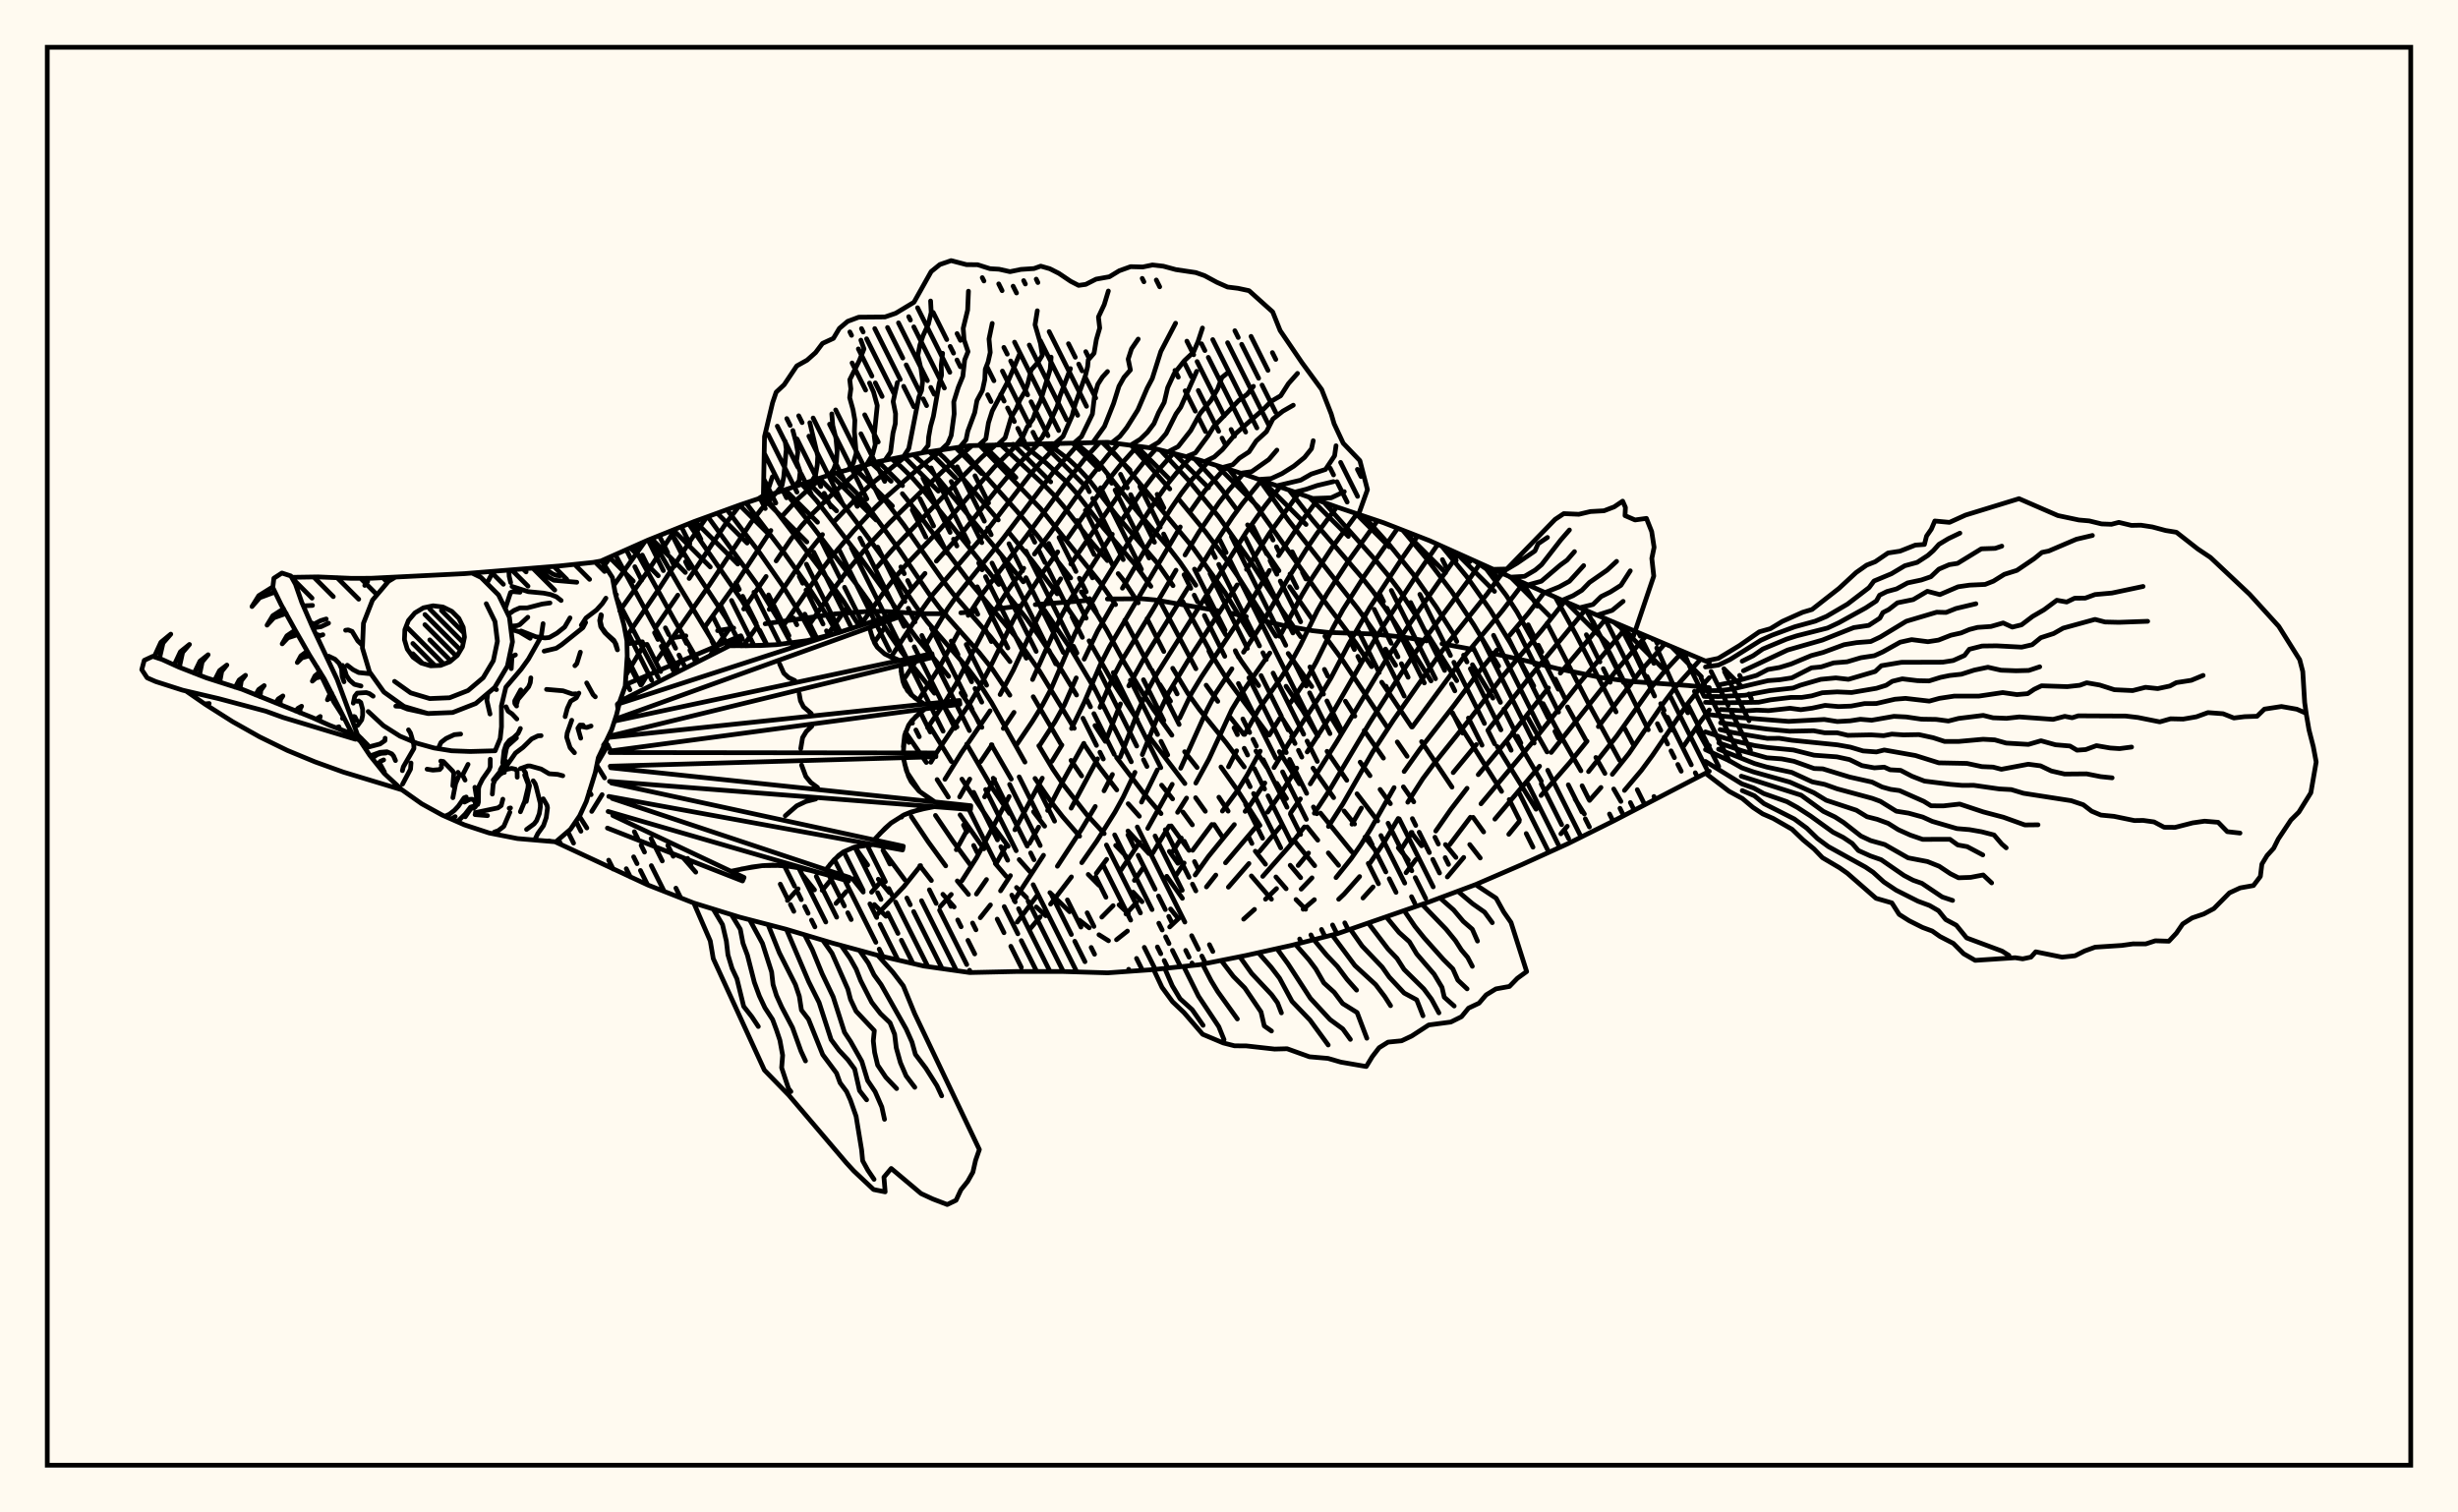 <svg xmlns="http://www.w3.org/2000/svg" width="520" height="320"><rect x="0" y="0" width="520" height="320" fill="floralwhite"/><rect x="10" y="10" width="500" height="300" stroke="black" stroke-width="1" fill="none"/><path stroke="black" stroke-width="1" fill="none" stroke-linecap="round" stroke-linejoin="round" d="
M 127.3 118.62 137.06 114.28 146.78 110.38 156.51 106.84 175.97 100.32 185.7 97.69 195.42 95.75 205.15 94.29 234.34 93.58 244.06 94.85 253.79 97.35 263.52 100.44 282.98 107.33 292.71 110.6 302.43 114.39 331.62 127.51 361.61 140.2 
M 361.61 163.18 341.35 173.7 331.62 178.54 321.89 182.96 312.16 187.16 302.43 190.79 282.98 197.53 273.25 200.01 263.52 202.17 253.79 204.11 244.06 205.14 234.34 205.83 224.61 205.54 214.88 205.55 205.15 205.77 195.42 204.39 185.7 202.13 175.97 199.49 166.24 196.59 156.51 194.06 146.78 191.06 137.06 187.24 117.6 178.18 
M 361.61 145.5 357.12 145.04 344.94 144.18 338.83 143.37 329.42 141.45 323.17 139.88 315.01 138.07 
M 311.69 137.43 305.06 136.2 
M 301.79 135.6 296.96 134.81 290.57 134.14 280.85 133.8 277.66 133.44 271.38 132.31 266.73 131.21 
M 263.66 130.46 260.6 129.77 
M 257.52 129.2 244.39 126.93 241.58 126.68 234.27 126.73 
M 231.21 126.95 219.02 127.92 
M 215.98 128.18 209.69 128.98 
M 206.48 129.36 203.27 129.66 
M 200.08 129.84 195.44 129.85 186.4 129.33 183.22 129.39 176.58 129.9 161.87 131.98 
M 155.22 132.88 151.81 133.43 
M 145.1 134.53 141.91 134.99 
M 135.9 135.79 133.02 136.18 
M 122.57 172.69 124.15 175.18 
M 124.64 167.47 125.06 168.13 
M 126.25 161.92 127.9 164.59 
M 128.14 157.05 129.08 158.6 
M 144.61 181.57 147.19 184.53 
M 132.7 139.88 134.51 143.41 
M 130.42 126.57 139.24 143.31 
M 170 185.4 172.31 188.28 
M 130.17 117.34 143.31 141.51 
M 134.03 115.63 142.61 131.09 147.57 139.62 
M 180.37 185.92 182.62 188.74 
M 184.98 191.38 187.44 193.86 
M 137.87 113.96 143.79 124.2 151.98 137.67 
M 180.84 179.21 183.55 183.02 
M 185.81 186.02 188.16 188.86 
M 141.75 112.4 146.91 120.61 153.56 130.69 156.95 136.64 
M 186.8 179.9 191.42 186.15 
M 145.7 110.82 156.97 127.07 159.11 130.64 162.25 136.52 
M 194.6 183.16 197.04 186.3 
M 199.47 189.21 201.85 191.88 
M 149.74 109.31 160.15 123.62 164.47 130.76 167.35 136.09 
M 192.8 172.79 196.35 178.09 200.07 183.2 
M 202.52 186.38 204.88 189.24 
M 153.79 107.83 160.66 116.89 165.44 123.74 169.82 130.74 172.28 135.21 
M 191.91 163.44 194.6 167.5 
M 197.9 172.52 201.63 178.01 205.4 183.16 
M 157.82 106.41 165.95 117.08 170.75 123.79 175.21 130.67 177.1 133.96 
M 191.57 154.93 195.97 161.32 
M 198.25 164.94 200.62 168.64 
M 203.11 172.4 208.15 179.59 
M 210.56 182.7 212.86 185.41 
M 215.05 187.77 217.17 189.9 
M 219.23 191.89 221.24 193.75 
M 161.87 105.09 173.74 120.6 178.44 127.18 181.77 132.45 
M 196.87 153.93 201.28 161.12 
M 203.5 164.84 209.63 174.15 213.28 179.05 
M 215.61 181.87 217.84 184.38 
M 222.11 188.86 226.28 192.9 
M 228.36 194.69 230.43 196.31 
M 232.49 197.77 234.51 199.04 
M 165.83 103.79 171.94 111.42 181.5 124.05 183.87 127.36 188.33 134.42 190.77 137.97 197.68 146.67 
M 200.22 150.22 202.46 153.81 
M 204.51 157.44 209.91 166.71 213.57 172.11 
M 169.67 102.48 172.77 105.96 182.12 118.12 186.72 124.49 191.22 131.27 193.69 134.68 200.7 143.09 
M 203.31 146.6 204.54 148.4 207.73 153.89 
M 209.73 157.56 213.94 164.84 
M 218.65 171.75 221 174.8 
M 230.22 185.01 232.48 187.29 
M 236.74 191.45 238.7 193.3 
M 173.37 101.21 175.91 103.83 178.27 106.6 182.8 112.56 187.33 118.76 193.85 128.42 196.28 131.68 204.72 141.38 207.36 144.9 209.74 148.61 216.83 161.24 
M 218.96 164.7 222.42 169.73 224.79 172.77 228.4 176.92 
M 239.71 188.76 241.6 190.78 
M 176.96 100.05 181.29 104.41 183.59 107.2 190.31 116.43 196.57 125.69 198.89 128.78 207.16 138.09 209.93 141.55 213.64 147.09 
M 219.77 157.78 222.74 162.75 224.98 166.05 229.88 172.32 233.6 176.37 
M 236.02 178.87 238.33 181.26 
M 247.64 192.32 249.23 194.29 
M 180.65 99.05 184.25 102.43 186.64 105.07 191.22 111.06 199.58 122.96 201.78 125.82 209.58 134.76 213.67 139.98 
M 218.58 147.41 224.56 157.64 
M 226.58 160.88 228.83 164.17 
M 238.63 175.81 243.06 180.6 
M 246.83 185.4 250.14 190.06 
M 184.42 98.03 188.52 101.82 
M 190.9 104.45 194.35 108.78 204.89 122.82 214.75 134.59 219.92 141.99 227.26 154.09 
M 229.24 157.32 232.59 162.3 236.26 167.13 
M 238.67 170.05 241.03 172.7 
M 247.38 180.13 249.19 182.65 
M 188.62 97.1 190.54 98.68 192.94 101.02 195.25 103.63 211.31 123.66 
M 213.6 126.39 217.23 130.95 219.75 134.46 224.65 141.91 227.75 147.05 
M 231.64 153.51 233.83 156.86 
M 236.21 160.27 242.17 168.1 245.62 172.14 
M 247.77 174.74 251.54 179.92 
M 193.23 96.19 196.27 98.88 198.51 101.3 216.49 123.1 
M 220.98 129.1 226.91 137.89 231.87 146.25 
M 245.74 166.12 248.07 169.03 
M 250.26 171.81 252.25 174.52 
M 198.05 95.36 199.62 96.73 201.77 98.95 211.19 110.01 
M 213.27 112.48 218.37 118.65 223.66 125.64 
M 225.95 128.81 228.24 132.16 
M 230.4 135.58 235.1 143.84 240.59 152.26 
M 243.08 155.81 250.67 165.78 
M 252.94 168.78 254.99 171.65 
M 256.86 174.45 258.67 177.19 
M 264.73 185.32 268.98 190.25 
M 202.78 94.65 204.9 96.73 215.16 108.19 219.31 113.11 226.51 122.28 
M 228.75 125.22 232.12 130 234.14 133.33 237.72 139.96 241.74 146.64 244.05 150.17 247.92 155.55 
M 250.61 159.04 253.25 162.39 
M 257.86 168.67 259.82 171.62 
M 265.56 180.09 267.72 182.85 
M 269.93 185.54 272.09 188.04 
M 274.18 190.32 276.21 192.38 
M 207.27 94.23 220.14 107.6 232.72 123.22 236 127.92 
M 237.95 131.2 243.36 141.37 
M 245.38 144.83 247.63 148.35 
M 258.3 162.27 261.75 167.14 266.55 174.64 
M 272.95 183.07 275.16 185.7 
M 211.71 94.08 220.75 102.48 222.92 104.69 224.98 107.09 230.95 114.73 234.28 118.61 
M 236.55 121.36 237.69 122.78 240.79 127.55 
M 242.66 130.88 246.21 137.84 
M 248.09 141.39 251.26 146.65 253.77 150.16 259.39 157.13 263.23 162.27 
M 273.68 177.7 278.13 183.16 
M 216.3 93.97 221.31 97.97 225.6 101.93 227.63 104.21 233.53 111.82 240.23 119.57 243.47 124.06 
M 245.48 127.33 253 141.49 
M 255.17 144.97 257.63 148.39 
M 260.35 151.86 263.12 155.38 
M 265.7 158.9 268 162.37 
M 270.11 165.73 272.17 168.96 
M 276.53 174.95 278.78 177.76 
M 281.01 180.46 283.19 183.09 
M 221.74 93.9 226.22 97.31 228.29 99.25 230.29 101.42 236.11 108.92 244.94 119.27 248.16 123.91 
M 250.21 127.25 257.08 139.73 259.28 143.24 268.34 155.49 
M 270.65 159.02 274.9 165.84 
M 279.35 172.03 286.01 180.25 
M 227.65 93.78 231.07 96.63 233.03 98.68 240.86 108.53 247.45 116.13 249.68 119.03 252.98 123.83 
M 255.14 127.2 259.29 134.3 
M 261.42 137.95 262.53 139.77 266.27 145.06 
M 271.3 152.06 273.56 155.6 
M 277.77 162.52 282.14 168.76 
M 284.35 171.58 286.56 174.35 
M 288.76 177.12 290.93 179.86 
M 233.35 93.61 235.87 96.05 237.77 98.24 252.3 115.77 259.19 125.41 264.62 134.41 
M 272.07 145.2 275.61 150.39 278.71 155.61 
M 280.74 158.96 284.92 165.09 
M 287.08 167.95 291.45 173.68 
M 295.81 179.38 297.94 182 
M 239.32 94.23 247.47 103.45 
M 249.53 105.83 255.02 112.51 259.69 118.74 261.97 122.07 269.94 134.61 
M 272.52 138.26 277.51 145.26 
M 281.73 151.99 283.71 155.23 
M 287.75 161.25 289.83 164.12 
M 291.96 167.03 294.14 170.04 
M 298.54 176.12 300.73 178.95 
M 245.48 95.21 251.4 101.57 257.84 109.36 264.62 118.87 271.33 129.29 275.16 134.71 
M 284.62 148.35 286.63 151.52 
M 288.61 154.56 292.67 160.4 
M 296.89 166.48 299.09 169.65 
M 305.79 178.69 308.01 181.41 
M 252.71 97.07 256.44 101.11 258.53 103.64 261.75 107.97 
M 263.93 111.05 270.57 120.76 
M 272.82 124.13 277.66 131.1 
M 280.29 134.61 284.1 139.79 293.55 153.99 
M 295.6 156.98 297.68 160.02 
M 310.93 178.69 313.15 181.53 
M 260.03 99.34 263.49 103.81 279.09 125.74 286.8 135.99 290.17 141.05 
M 292.31 144.34 298.64 153.81 
M 300.74 156.91 307.18 166.54 
M 311.64 172.93 313.87 176.02 
M 266.41 101.48 272.59 110.1 287.24 128.76 290.89 133.89 
M 293.11 137.33 295.25 140.77 
M 272.78 103.77 277.67 110.02 287.8 121.81 290.39 125.05 292.88 128.42 295.17 131.88 302.74 144.07 
M 307.13 150.72 317.67 167.44 
M 280.13 106.33 290.9 118.41 293.5 121.52 295.99 124.83 299.43 130.07 
M 301.64 133.62 308.18 144.02 
M 316.74 157.94 324.96 171.21 
M 288.46 109.17 293.9 115.23 298.96 121.47 303.83 128.4 307.2 133.7 
M 311.5 140.64 315.83 147.71 
M 320 154.94 326.06 165.26 
M 296.76 112.18 301.92 118.34 307.1 125.13 311.79 132.2 317.04 140.93 
M 323.24 151.9 327.28 159.09 
M 333.21 169.06 335.18 172.22 
M 305.03 115.56 310.28 121.98 315.27 129.06 319.53 136.06 324.47 145.14 
M 326.45 148.87 329.44 154.41 334.45 163.08 
M 313.81 119.54 318.63 125.94 320.93 129.49 324.92 136.63 329.67 145.83 
M 331.61 149.57 335.61 156.8 
M 337.61 160.26 339.53 163.64 
M 341.39 166.93 342.91 169.56 
M 322.12 123.33 325.23 128.25 
M 327.28 131.88 335.8 148.37 342.62 160.84 
M 329.05 126.38 333.45 134.35 341.88 150.62 
M 343.75 154.19 345.66 157.78 
M 335.62 129.19 340.71 138.47 348.7 154.4 
M 342.58 132.13 346 138.72 350.03 147.27 
M 351.84 150.81 353.79 154.47 
M 349.6 135.15 349.67 135.28 
M 350.49 137.1 354.25 145.49 357.07 150.81 
M 359.09 154.51 361.13 158.18 
M 356.17 137.92 357.93 142.1 360.52 147.34 
M 129.28 117.74 127.88 119.57 
M 136.46 114.55 129.86 123.84 
M 142.91 111.94 137.04 120.86 131.1 129.24 
M 149.54 109.38 146.36 113.91 139.6 124.3 132.48 134.79 
M 156.57 106.82 153.69 110.57 145.79 122.39 
M 143.4 125.92 138.65 132.84 
M 136.32 136.31 132.47 142.76 
M 164.11 104.35 161.06 107.72 158.88 110.57 149.99 123.89 138.85 139.83 
M 136.59 143.37 135.67 144.89 
M 128.61 157.64 126.58 161.1 
M 173.8 101.06 168.82 105.53 165.28 109.4 
M 163.08 112.24 155.56 123.65 149.12 132.63 
M 143.97 139.84 142.59 141.83 
M 127.38 168.13 125.18 171.68 
M 183.08 98.39 176.72 103.92 171.97 108.59 169.61 111.19 167.37 114.01 164.2 118.67 
M 162.07 121.97 157.34 128.85 
M 154.71 132.48 150.45 138.35 
M 191.68 96.5 184.27 102.44 182.07 104.5 176.33 110.49 
M 174 113.1 170.62 117.32 162.73 128.94 
M 160.21 132.51 157.25 136.64 
M 199.19 95.19 194.65 98.83 187.43 105.19 185.15 107.41 180.57 112.33 176.04 117.66 173.81 120.61 165.56 132.61 
M 205.64 94.28 200.24 98.94 195.27 103.63 188.19 110.59 183.63 115.45 179.19 120.86 176.94 123.88 170.92 132.58 
M 210.64 94.12 207.71 96.73 203.12 101.34 188.87 116.2 185.58 119.96 
M 178.86 128.93 174.88 134.58 
M 215.28 93.98 210.33 98.83 198.93 111.91 191.75 119.43 189.57 121.94 187.5 124.59 181.91 132.41 
M 219.67 93.93 215.06 98.59 210.93 103.5 204.23 111.91 198.09 118.72 
M 195.69 121.32 192.4 125.25 189.42 129.52 
M 187.25 132.67 184.97 135.91 
M 223.98 93.88 219.89 98.13 217.86 100.5 207.06 114.47 197.36 125.74 195.34 128.57 188.48 139.04 
M 228.3 93.76 222.79 99.94 212.18 113.96 202.61 125.8 200.47 128.8 195.87 136.42 
M 193.84 139.74 191.52 143.29 
M 232.61 93.64 229.7 96.81 225.62 101.93 217.21 113.35 207.95 125.45 204.83 130.2 
M 202.99 133.34 198.62 141.38 194.29 148.17 
M 168.84 188.05 166.59 190.52 
M 236.63 93.88 234.51 96.2 230.31 101.42 222.17 112.81 218.83 117.23 
M 216.58 120.23 213.24 124.89 211.12 128.16 209.18 131.51 202.2 144.81 199.99 148.42 196.24 153.96 
M 176.1 185.75 173.94 188.38 
M 240.6 94.4 237.1 98.29 234.96 100.97 225.9 113.82 
M 223.76 116.77 220.48 121.28 216.32 127.67 214.41 131.13 209.29 141.52 207.47 144.91 205.4 148.42 198.06 159.36 196.92 161.28 
M 190.89 172.6 190.73 172.89 
M 179.03 188.64 176.85 191.15 
M 244.56 94.97 241.89 97.9 237.55 103.39 226.53 119.33 
M 224.39 122.46 221.29 127.37 219.44 130.85 214.38 141.77 211.58 146.95 
M 209.46 150.39 203.4 159.26 199.9 164.88 
M 186.8 186.03 184.38 188.77 
M 248.22 95.92 244.52 100.05 242.33 102.91 237.2 110.2 
M 235.31 113.03 226.31 127.05 224.35 130.64 218.44 143.77 
M 214.52 150.72 212.25 154.12 
M 209.86 157.58 207.46 161.15 
M 205.16 164.84 203.02 168.61 
M 194.76 183.14 191.2 187.6 185.28 193.8 
M 251.82 96.84 249.44 99.39 247.18 102.18 245.02 105.18 239.13 114.1 233.52 123.14 229.34 130.26 227.4 134.07 222.39 145.72 220.49 149.27 218.38 152.67 214.95 157.75 
M 210.4 164.87 208.3 168.6 
M 204.31 176.14 202.31 179.78 
M 255.46 97.88 252.13 101.48 249.91 104.38 247.8 107.48 242.08 116.59 237.45 124.45 
M 235.39 127.98 232.18 133.56 229.36 139.46 
M 227.68 143.43 225.16 149.16 223.19 152.7 219.88 157.8 
M 213.49 168.52 206.6 181.47 203.48 186.37 
M 201.24 189.24 198.91 191.82 
M 259.14 99.05 254.92 103.79 251.71 108.34 
M 249.69 111.49 234.73 136.81 232.74 140.71 229.4 148.55 226.69 154.12 
M 224.65 157.62 222.54 161.08 
M 220.5 164.64 214.7 175.56 
M 212.73 179.16 210.75 182.71 
M 208.7 186.09 206.57 189.16 
M 262.98 100.27 260 103.65 257.83 106.44 253.63 112.59 250.7 117.42 
M 248.79 120.64 243.84 129.09 237.16 140.03 235.19 143.83 232.71 149.66 
M 229.3 157.27 224.41 166.09 221.63 171.48 
M 219.73 174.99 217.78 178.44 
M 213.76 185.26 211.67 188.48 
M 209.53 191.46 207.38 194.17 
M 266.85 101.64 262.82 106.57 260.76 109.38 256.67 115.56 253.65 120.5 
M 251.65 123.84 241.82 139.66 238.8 145.12 
M 237.04 148.93 233.9 156.81 
M 232.2 160.55 226.61 170.99 
M 220.76 180.95 214.54 190.51 
M 270.78 103.05 267.68 106.95 263.68 112.54 244.42 143.1 242.52 146.61 240.82 150.35 236.99 160.18 
M 235.34 163.86 233.56 167.32 
M 231.71 170.63 228.83 175.43 223.69 183.28 
M 219.47 189.39 215.2 195.09 
M 274.7 104.44 268.53 112.87 263.71 120.48 
M 261.73 123.75 251.36 139.71 247.22 146.57 245.52 150.14 241.66 159.66 
M 240.11 163.41 237.62 168.65 235.86 171.85 232.03 177.96 228.85 182.52 
M 226.66 185.53 222.25 191.29 
M 220.05 194 217.87 196.58 
M 278.68 105.83 275.5 110.09 270.48 117.57 
M 268.56 120.69 263.6 128.98 254.14 143.26 252.08 146.66 249.56 151.93 
M 244.84 162.89 241.49 169.71 
M 234.12 181.82 231.93 184.78 
M 282.8 107.26 278.57 112.94 276.46 116.04 272.46 122.44 266.55 132.68 263.07 137.99 
M 260.62 141.5 257.18 146.66 255.35 150.15 249.78 162.54 
M 247.99 165.94 242.81 175.26 
M 241.09 178.21 237.15 184.08 
M 287.08 108.71 281.83 115.81 277.51 122.39 275.45 125.84 270.74 134.64 
M 268.64 138.16 262.69 146.67 260.61 150.1 255.74 160.64 252.98 165.68 
M 251.02 168.85 249.12 171.87 
M 247.32 174.77 243.86 180.49 
M 242.01 183.39 239.98 186.27 
M 235.48 191.62 233.09 194.04 
M 291.42 110.17 285.24 118.73 280.72 125.66 278.66 129.27 275.1 136.52 273.17 140.05 270.95 143.48 266.2 150.2 263.31 155.39 
M 261.61 158.85 259.89 162.25 
M 249.91 177.31 248.15 180.07 
M 240.45 190.94 238.2 193.37 
M 295.69 111.76 288.7 121.76 284.11 128.98 282.07 132.71 278.44 140.07 276.49 143.56 273.04 148.63 
M 270.7 152.05 268.54 155.49 
M 266.6 158.92 263.86 163.95 261.89 167.14 258.6 171.61 
M 256.37 174.44 252.31 179.9 
M 250.51 182.59 248.75 185.26 
M 238.51 196.99 236.2 198.82 
M 299.91 113.4 296.53 118.26 289.76 128.59 285.41 136.11 281.56 143.46 279.47 146.93 272.59 157.33 269.52 162.4 
M 267.58 165.66 264.53 170.24 263.41 171.67 
M 261.13 174.46 255.64 181.21 252.84 185.13 
M 304.17 115.17 299.82 121.48 292.95 131.97 290.63 135.7 282.26 150.24 276.54 159.1 
M 274.34 162.51 271.27 167.39 268.18 171.83 
M 265.99 174.61 259.26 182.55 
M 257.21 185.14 255.23 187.65 
M 249.4 194.28 247.45 196.12 
M 308.54 117.15 298.32 131.84 293.55 139.08 282.71 157.08 277.19 165.85 
M 275.1 169.02 273.03 172 
M 270.92 174.81 266.46 180.13 
M 264.22 182.7 259.87 187.7 
M 313.11 119.22 311.19 122.04 301.27 135.39 296.43 142.48 289.83 152.79 281.19 167.3 278.05 172.06 
M 275.96 174.95 272.76 179.05 267.14 185.42 
M 317.73 121.33 314.61 125.65 306.8 135.43 304.21 138.89 294.8 152.34 290.36 159.15 284.1 170.07 281.04 174.86 
M 276.82 180.48 274.63 183.12 
M 270.06 188 267.72 190.25 
M 265.39 192.41 263.1 194.47 
M 322.27 123.4 317.8 129.25 309.74 138.9 298.78 153.81 
M 288.01 170.97 286.01 174.38 
M 277.56 185.73 275.27 188.12 
M 326.69 125.34 323.35 129.73 319.4 134.38 
M 316.68 137.52 312.69 142.38 307.72 149.08 300.44 158.45 297.05 163.23 
M 294.93 166.64 289.93 175.46 287.92 178.69 285.86 181.65 282.64 185.68 
M 278.06 190.35 275.69 192.38 
M 331.01 127.24 326.11 133.42 318.2 142.72 310.66 152.5 303.32 161.64 301.01 164.74 297.82 169.73 
M 295.8 173.17 292.81 178.22 289.74 182.73 
M 287.63 185.46 284.36 189.16 283.2 190.26 
M 335.34 129.08 323.58 143.29 314.81 154.45 
M 312.32 157.54 307.43 163.46 
M 298.71 176.11 296.68 179.3 
M 290.48 187.65 288.34 190 
M 339.73 130.92 330.09 142.42 
M 327.57 145.55 318.89 156.51 312.73 163.9 
M 310.36 166.78 306.96 171.21 303.74 175.83 
M 299.53 181.86 297.45 184.65 
M 344.05 132.77 334 144.66 324.16 157.09 313.31 170.06 
M 311.07 172.91 306.71 178.68 
M 348.22 134.55 341.85 141.96 328.16 159.2 
M 325.7 162.11 316.25 173.31 
M 309.66 181.41 306.19 185.54 
M 352.19 136.25 346.96 142.12 338.14 153.74 
M 335.75 156.82 332.14 161.28 326.02 168.31 
M 321.39 173.83 319.19 176.52 
M 356.01 137.85 352.06 142.12 349.27 145.53 341.99 155.78 336.06 163.25 
M 359.8 139.44 354.36 145.49 351.74 149 344.62 159.4 341.09 163.83 
M 338.69 166.61 336.27 169.35 
M 331.56 174.82 330.21 176.41 
M 361.61 143.39 359.68 145.54 356.95 148.98 349.6 159.8 347.24 163 343.66 167.23 
M 361.61 150.21 359.73 152.69 355.98 158.16 
M 361.61 157.76 361.29 158.21 
M 156.51 106.84 156.51 106.84 
M 161.49 105.21 161.74 92.36 163.44 85.21 164.2 82.98 165.9 81.39 168.56 77.42 170.74 76.2 172.54 74.6 174 72.66 176.31 71.59 177.57 69.48 179.33 67.99 181.68 67.11 187.22 67.06 189.49 66.28 193.35 63.95 196.99 57.46 198.83 55.97 201.21 55.14 204.46 55.99 206.81 56.01 209.45 56.85 211.36 56.96 213.67 57.48 215.98 57 218.74 56.82 220.17 56.31 222.09 56.86 224.02 57.84 226.51 59.52 228.18 60.38 229.69 60.17 231.88 59.06 234.69 58.56 236.8 57.28 239.19 56.42 241.75 56.49 243.8 56.06 246.1 56.32 248.75 57.04 252.98 57.67 254.83 58.32 257.44 59.73 259.7 60.73 261.9 61 264.24 61.5 269.24 65.99 270.82 69.94 275.43 76.72 279.6 82.4 281.62 87.56 282.24 89.66 284.16 93.77 287.69 97.46 289.29 103.6 287.42 108.82 
M 282.98 107.33 282.98 107.33 
M 160.33 105.59 162.23 104.4 163.4 100.88 
M 164.15 104.34 165.42 102.79 165.8 100.92 166.34 95.04 166.11 93.37 
M 167.96 103.07 169.06 101.73 169.28 99.86 168.5 97.58 168.78 95.68 168.39 93.53 167.73 91.08 
M 171.76 101.76 172.52 100.58 172.9 98.33 173 96.49 171.32 89.43 
M 175.57 100.46 176.39 99.23 176.94 97.69 177.1 95.44 176.85 92.75 176.17 90.01 175.97 87.57 
M 179.44 99.38 180.52 97.97 181.13 95.93 180.75 91.28 180.85 88.92 180.46 86.69 179.75 84.13 180 82.27 179.77 80.36 181.79 76.3 182.78 73.83 182.12 71.97 
M 183.32 98.33 184.59 96.21 185.17 94.06 184.94 92.17 185.59 85.81 184.81 82.96 183.95 81.04 
M 187.22 97.38 188.4 95.67 188.91 91.64 189.41 89.61 189.46 87.53 188.95 84.96 189.84 80.94 
M 191.16 96.6 192.26 94.9 194.39 84.03 194.96 82.62 195.18 80.69 194.87 78.17 194.17 75.19 194.61 72.99 195.29 70.99 196.41 68.57 197 66.09 196.87 63.68 
M 195.11 95.82 196.34 94.26 196.46 92.45 196.87 90.19 197.46 88.09 198.68 81.16 199.19 79.39 199.12 77.31 199.41 74.74 
M 199.08 95.21 200.49 93.87 201.23 92.14 201.86 87.56 201.77 85.03 202.73 81.95 203.69 79.62 204.08 76.14 204.79 74.39 203.95 71.89 203.77 69.46 204.71 65.6 204.88 61.61 
M 203.05 94.61 204.36 93.06 204.74 91.23 206.21 87.29 206.68 84.75 207.84 82.6 208.34 80.28 208.44 78.12 209.03 76.6 209.49 74.56 209.23 71.71 209.91 68.43 
M 207.05 94.23 208.56 92.85 209.11 89.48 209.91 86.96 213.37 80.43 215.67 74.99 
M 211.07 94.1 212.64 92.62 213.9 88.35 214.99 86.52 215.76 84.63 216.82 82.87 217.4 81.31 218.14 78.29 219.65 76.59 220.51 75.17 220.11 72.63 218.97 68.72 219.45 65.75 
M 215.09 93.98 216.36 92.45 217.28 90.4 218.54 88.62 219.24 86.66 220.13 84.83 222.18 78.1 222.37 75.56 
M 219.1 93.93 220.4 92.63 221.64 90.39 223.66 85.97 224.2 83.9 226.46 77.99 
M 223.12 93.89 224.88 92.35 226.82 87.96 227.44 85.58 229.64 79.43 230.1 77.52 230.22 76.15 231.45 74.74 231.94 71.84 232.65 69.4 232.38 67.06 233.61 64.44 234.48 61.57 
M 227.14 93.8 228.79 92.37 231.1 87.61 231.57 83.61 232.25 81.31 233.24 79.76 234.3 78.61 
M 231.16 93.68 233.66 90.2 235.58 85.37 236.72 81.73 237.78 79.83 239.14 78.28 238.67 75.99 239.38 73.8 240.79 71.74 
M 235.18 93.69 236.91 92.32 238.36 90.48 240.72 86.72 242.68 82.15 243.77 80.08 245.58 74.36 248.7 68.38 
M 239.16 94.21 241.22 92.94 242.76 91.44 244.13 89.62 245.11 87.3 246.29 85.15 247.03 82.01 248.39 79.06 250.56 76.31 252.48 74.52 253.44 72.28 254.39 69.4 
M 243.15 94.73 245.13 93.56 246.7 91.73 248.79 87.57 249.78 86.16 253.16 78.56 
M 247.07 95.62 249.24 94.49 251.9 91.1 253.9 87.45 256.18 84.71 257.59 82.31 258.5 79.86 259.57 79.01 
M 250.96 96.62 252.88 95.84 255.57 92.2 256.76 90.27 262.07 84.73 263.84 83.42 265.17 81.74 
M 254.83 97.68 256.87 96.69 258.6 95.13 261.47 91.69 267.43 86.45 268.97 84.88 270.93 83.74 272.57 81.17 274.49 79 
M 258.66 98.9 260.79 98.33 262.19 96.94 264.23 95.61 265.76 93.3 267.92 91.33 269.28 88.66 271.38 87 273.6 85.73 
M 262.49 100.12 264.79 99.79 268.43 97.22 270.13 95.23 
M 266.29 101.44 268.9 101.26 271.21 100.2 273.74 98.61 275.97 96.79 277.45 94.94 277.82 93.24 
M 270.07 102.8 275.16 101.59 277.41 100.3 280.42 99.32 282.34 96.43 282.64 94.31 
M 273.86 104.15 276.36 103.51 278.66 102.72 282.1 101.9 
M 277.65 105.47 281.6 105.33 284.39 104.02 
M 132.3 144.87 156.73 134.51 157.07 135.24 131.14 148.38 
M 131.01 148.87 189.71 129.85 189.97 130.61 130.12 152.18 
M 129.99 152.56 197.15 138.29 197.33 139.07 129.4 155.64 
M 128.9 156.01 202.98 148.2 203.08 149 129.25 158.88 
M 129.06 159.22 197.98 159.31 197.99 160.11 129.1 162.11 
M 129.21 162.44 205.38 170.47 205.31 171.27 128.94 165.32 
M 129.36 165.67 191.1 179.04 190.94 179.83 128.79 168.51 
M 129.51 168.93 179.75 185.67 179.52 186.43 128.65 171.69 
M 129.65 172.54 157.41 185.65 157.09 186.39 128.5 175.2 
M 154.33 136.63 161 136.58 164.31 136.4 170.85 135.53 177.27 133.92 183.6 131.83 
M 183.93 132.79 184.59 135.03 185.6 136.95 187.16 138.36 190.31 139.74 
M 190.53 140.73 191.03 144.2 191.98 146.14 193.57 147.68 195.57 148.98 
M 195.69 149.99 193.74 151.6 192.23 153.42 191.38 155.58 191.09 159.3 
M 191.1 160.31 191.74 162.99 192.77 165.38 194.41 167.35 197.76 169.66 
M 197.67 170.67 194.34 171.33 191.24 172.41 188.5 174.14 187.26 175.23 184.92 177.7 
M 184.73 178.69 180.74 179.23 178.43 180.24 176.47 181.9 174.73 183.99 
M 174.43 184.96 170.06 183.79 165.68 183.1 161.28 183.15 159.06 183.44 154.63 184.34 
M 157.67 136.64 164.31 136.4 170.85 135.53 174.07 134.8 180.44 132.91 
M 184.24 133.93 185.03 136.05 185.6 136.95 187.16 138.36 189.19 139.34 
M 164.93 140.48 165.82 142.44 166.83 143.36 168.15 143.99 
M 190.62 141.93 191.03 144.2 191.42 145.22 192.71 146.95 194.54 148.35 
M 169.08 146.8 169.34 148.28 169.97 149.53 171.63 150.97 
M 194.69 150.78 192.91 152.47 192.23 153.42 191.38 155.58 191.11 158.02 
M 171.73 153.67 170.57 154.78 169.79 156.07 169.4 158.38 
M 191.4 161.67 192.19 164.23 192.77 165.38 194.41 167.35 196.58 168.94 
M 169.58 161.88 170.48 164.29 171.54 165.57 172.95 166.61 
M 195.99 170.97 192.75 171.8 191.24 172.41 188.5 174.14 186.08 176.44 
M 172.57 169.05 170.46 169.59 168.56 170.49 166.13 172.6 
M 183.36 178.8 180.74 179.23 178.43 180.24 177.41 181 175.58 182.92 
M 172.25 184.34 167.87 183.36 163.48 183.03 161.28 183.15 156.85 183.86 
M 185.7 202.13 188.88 205.68 191.1 208.59 193.5 214.47 207.19 243.22 206.39 245.5 205.82 248 204.71 249.97 203.28 251.75 202.26 253.95 200.39 254.85 197.36 253.69 194.85 252.53 188.54 247.22 187 249.06 187.26 252.17 184.81 251.68 180.64 247.76 179.06 246.04 166.89 231.73 161.71 226.41 150.89 202.81 150.26 199.08 146.78 191.06 
M 181.82 201.08 183.7 203.77 184.9 206.25 186.4 208.32 191.7 217.71 192.93 220.47 193.66 223.09 195.87 226.01 197.34 228.33 198.21 229.71 199.22 231.86 
M 177.94 200.03 179.81 202.71 181.13 205.06 182.08 207.49 184.41 212.06 186.26 214.45 188.29 216.4 189.26 218.83 189.61 221.71 190.48 224.82 191.69 227.63 193.53 230.05 
M 174.07 198.93 176.01 201.68 179.37 209.29 179.93 211.45 181.1 213.94 184.97 218.06 184.75 220.24 185.03 222.67 185.67 225.35 187.39 227.91 189.68 230.32 
M 170.22 197.78 171.83 200.9 173.93 206.03 176.26 210.91 178.66 218.42 179.94 220.35 182.32 224.56 183.55 228.62 185.14 230.98 186.55 234.21 187.12 236.82 
M 166.37 196.62 171.1 207.74 173.28 212.1 175.82 219.95 177.48 222.2 179.35 224.2 180.81 226.18 181.84 230.76 183.34 232.7 
M 162.48 195.61 164.87 201.58 168.27 208.32 169.1 210.8 169.55 213.71 171.04 215.65 174.05 223.14 176.97 227.05 177.72 229.1 179.1 230.95 179.91 232.76 181.11 236.18 182.28 243.3 182.5 245.59 183.6 247.59 184.91 249.52 
M 158.59 194.6 161.3 199.59 163.24 205.66 163.54 208.31 164.26 210.61 165.37 213.06 167.66 217.42 169.44 222.38 170.41 224.47 
M 154.73 193.51 156.61 196.6 157.18 199.57 158.12 202.09 159.59 207.85 160.64 210.71 161.82 213.22 163.45 215.72 164.26 217.91 164.99 220.09 165.57 223.27 165.36 225.92 166.81 230.3 167.32 230.95 
M 150.88 192.33 152.85 195.63 153.66 199.1 154 202.02 154.87 204.89 155.9 207.09 157.33 212.93 159.07 215.14 160.43 217.19 
M 312.16 187.16 316.51 190.04 318.13 192.97 319.66 195.17 322.97 205.56 321 206.99 319.33 208.71 316.46 209.23 314.39 210.5 312.89 212.25 310.68 213.29 309.19 215.11 306.92 216.24 302.25 216.86 298.65 219.2 296.51 220.21 293.65 220.49 291.76 221.67 290.31 223.56 289.04 225.65 283.66 224.72 280.94 223.93 277.02 223.59 272.29 221.89 269.65 221.96 263.67 221.29 261.17 221.27 258.78 220.66 254.43 218.83 250.47 214.23 248.05 211.93 245.83 208.9 244.06 205.14 
M 308.4 188.56 311.53 191.2 314.07 192.99 315.7 195.22 
M 304.63 189.97 307.52 192.52 309.56 194.94 311.47 196.6 312.57 199.11 
M 300.85 191.34 305.92 196.59 307.91 199.03 309.17 201 310.49 202.56 311.48 204.45 
M 297.06 192.66 299.33 196 301.28 198.42 305.38 203.02 307.36 205 308.41 207.37 310.37 209.22 
M 293.26 193.98 295.97 197.28 298.16 199.25 299.71 201.83 303.39 206.11 305.06 208.9 305.54 210.98 307.64 212.85 
M 289.46 195.29 293.64 200.78 295.55 202.78 297.03 205.1 301.21 209.22 302.85 211.42 304.41 214.3 
M 285.66 196.6 288.17 200.17 292.41 204.61 293.9 206.73 297.05 210.1 299.71 211.54 301.04 214.92 
M 281.83 197.82 286.64 204.29 291.03 208.32 292.96 210.87 294.18 212.78 
M 277.94 198.81 280.65 202.08 282.92 204.46 284.97 207.21 286.99 209.49 
M 274.05 199.8 276.88 203.02 278.35 204.98 280.07 207.96 282.26 209.95 284.04 212.32 287.1 214.23 289.16 219.67 
M 270.13 200.7 272.48 203.92 277.22 211.22 281.36 215.7 284.07 217.69 285.68 219.91 
M 266.21 201.57 268.9 204.62 270.69 206.96 273.33 211.86 277.14 215.83 280.99 221.1 
M 262.28 202.42 264.8 205.96 269.01 210.44 270.26 212.16 271.09 214.3 
M 258.34 203.2 260.92 206.58 263.33 209.01 266.77 214.09 267.46 217.06 268.99 218.14 
M 254.4 203.99 256.2 207.47 257.62 209.81 261.77 215.59 
M 250.41 204.47 253.54 210.76 257.84 217.22 258.95 219.97 
M 246.41 204.89 248 208.56 249.64 211.3 252.21 213.62 254.52 216.94 
M 360.8 139.86 363.52 139.29 367.95 136.61 372.18 133.68 374.52 133.02 377.05 131.48 381.37 129.54 383.35 128.95 389.07 124.47 392.65 121.15 394.89 119.57 396.71 118.85 399.42 117 401.96 116.61 405.19 115.33 407.12 115.19 407.57 113.42 408.58 111.96 409.32 110.23 412.42 110.52 415.82 108.98 427.13 105.51 435.35 109.08 439.8 110.02 441.98 110.21 444.6 110.85 446.68 110.93 448.25 110.52 450.91 111.16 452.92 111.12 455.34 111.49 458.14 112.24 460.43 112.61 464.95 116.15 467.63 117.94 475.9 125.72 482.09 132.53 486.51 139.58 487.16 142.08 487.56 148.63 487.93 151.25 488.48 154.44 489.39 157.98 490 161.22 488.87 167.73 486.33 171.83 484.65 173.5 481.97 177.53 481 179.48 479.61 181.01 478.51 182.83 478.19 185.43 476.73 187.36 473.91 187.86 471.65 188.91 468.35 192.24 466.21 193.38 463.76 194.21 461.76 195.49 460.42 197.44 458.83 199.14 455.96 199.05 453.93 199.71 451.25 199.7 448.89 200.03 443.22 200.4 440.99 201.21 438.98 202.22 436.25 202.51 430.67 201.38 429.67 202.5 427.91 202.87 426.33 202.63 417.86 203.19 415.42 201.79 413.24 199.6 410.43 198.15 408.78 196.99 406.71 196.22 403.9 194.81 401.77 193.46 400.23 191.03 396.88 190.06 390.8 184.75 389.18 183.61 385.54 181.46 383.76 179.61 381.46 177.71 379.12 175.46 375.12 173.16 372.91 172.2 370.81 170.8 368.6 168.94 365.79 167.42 360.8 163.59 
M 360.8 141.11 363.55 140.71 365.95 139.57 372.49 135.48 374.89 134.39 379.68 132.62 384.01 131.43 386.4 130.42 390.84 127.82 395.41 124.32 396.45 122.93 400.14 121.39 402.97 119.7 405.58 118.99 407.83 117.53 409 116.5 410.19 115.17 412.18 113.97 414.62 112.8 
M 368.56 139.89 370.88 138.74 372.92 137.32 377.93 135.23 380.1 134.53 386.61 132.88 389.02 131.75 394.72 128.61 396.96 127.14 397.63 125.93 399.17 125.16 401.22 124.6 403.56 123.33 406.48 122.71 408.49 122.02 410.17 120.42 412.37 119.47 414.12 119.2 419.16 116.12 422.09 116.02 423.49 115.55 
M 368.83 141.92 378.17 137.53 385.51 135.43 392.16 132.79 395.34 132.32 397.69 130.79 398.33 129.61 399.58 128.96 401.41 127.54 404.75 126.86 407.74 125.1 410.39 125.8 414.24 124.15 416.67 123.8 419.96 123.65 421.71 122.96 424.02 121.52 426.68 120.68 430.36 118.19 431.98 116.88 433.42 116.58 439.26 114.09 442.66 113.29 
M 363.77 144.88 366.6 144.3 371.61 142.9 374 141.65 376.46 141.23 378.93 140.48 383.2 138.7 385.68 138.04 390.13 136.4 392.78 135.96 395.76 135.73 397.77 134.78 403.29 131.44 409.71 129.53 411.7 129.58 413.81 128.74 418.01 127.74 
M 360.8 146.11 363.72 146.12 366.45 145.8 374.04 144.01 376.51 143.82 379.07 143.42 383.23 141.3 385.28 141.1 387.91 140.25 390.77 140.02 393.67 139.16 396.54 138.73 398.33 137.92 401.99 135.87 404.42 135.33 407.86 135.77 410.09 135.43 412.72 134.4 414.87 133.92 416.65 133.18 418.37 132.74 421.19 132.55 423.78 131.8 425.71 132.68 427.66 132.2 429.99 130.43 432.43 129.01 435.13 127 437.22 127.37 438.89 126.57 441.16 126.54 443.21 125.79 446.8 125.47 453.37 124.08 
M 360.8 147.36 363.69 147.37 369.17 147.1 374.36 146.13 379.34 145.57 380.87 144.98 385.2 143.73 388.38 143.43 391.05 143.73 396.71 142.07 398 140.85 402.26 140.13 410.97 140.1 413.21 139.75 415.6 138.68 416.61 137.37 419.34 136.68 422.37 136.64 427.69 136.92 429.91 136.41 431.74 134.92 434.46 134.04 436.47 132.9 443.21 131.05 445.32 131.6 448.26 131.67 454.35 131.45 
M 360.8 148.6 363.8 148.71 372.03 148.58 374.55 148.07 378.93 147.55 381.14 147.56 383.27 147.23 385.51 146.57 388.64 146.39 391.71 146.52 396.97 145.63 399.02 144.99 400.32 144.15 402.44 143.63 405.69 144.02 408.1 144.07 410.51 143.32 412.46 142.92 414.94 142.65 417.65 141.78 420.55 141.17 423.31 141.8 426.5 141.92 429.19 141.85 431.51 141.08 
M 364 150.11 369.17 150.41 371.67 150.25 374.16 150.35 378.69 149.85 380.97 150.15 383.37 149.83 386.11 149.24 388.94 149.49 391.61 149.39 394.45 148.86 396.92 148.85 400.88 147.94 403.12 147.76 408.15 148.34 410.3 147.75 413.42 147.28 418.62 147.28 423.69 146.53 426.69 146.96 428.97 146.76 430.34 145.84 431.89 145.1 437.32 145.28 439.98 144.99 441.45 144.46 444.21 144.94 447.31 145.93 451.17 146.11 453.89 145.42 456.48 145.69 459.04 145.15 460.4 144.43 463.57 143.94 466.08 142.9 
M 360.8 151.1 364.01 151.49 378.37 152.63 385.93 152.22 388.69 152.66 391.42 152.51 393.57 152.18 395.96 152.38 400.67 151.56 403.28 151.69 406.49 152.16 409.61 152.21 412.19 152.55 414.35 152 419.56 151.36 421.64 151.87 424.5 151.98 427.19 151.68 434.35 152.2 436.81 151.56 438.37 151.86 439.66 151.45 449.71 151.5 452.27 151.8 456.91 152.73 459.19 152.08 461.86 152.14 464.65 151.66 467.1 150.77 470.3 151.01 472.58 151.91 474.84 151.63 477.5 151.54 479.05 150.03 482.65 149.48 485.9 150.05 487.68 150.83 
M 364 152.93 373.73 154.25 378.6 154.71 383.68 154.61 386 155.04 388.65 155.04 390.92 155.58 395.82 155.48 398.5 155.65 400.23 155.32 402.66 155.49 405.96 155.43 408.99 156.09 411.41 156.88 414.41 156.87 419.54 156.41 421.99 156.54 424.42 157.22 429.12 157.5 431.78 156.73 434.85 157.58 437.91 157.84 439.4 158.72 441.24 158.59 443.51 157.76 446.42 158.26 448.39 158.39 450.94 158.06 
M 363.9 154.37 366.53 154.98 373.89 156.23 376.43 156.21 379.07 156.62 388.68 157.59 391.46 158.08 394.14 158.88 396.96 159.09 398.62 158.68 405.22 159.85 410.16 161.4 416.11 161.52 419.29 162.2 421.65 162.3 423.4 162.76 429.09 161.69 431.68 162.03 433.96 163.12 436.78 163.77 441.43 163.73 444.41 164.32 446.83 164.57 
M 360.8 154.85 366.21 156.59 371.23 157.75 373.94 158.16 379.39 158.68 383.77 159.78 388.59 160.13 391.28 160.71 393.9 161.98 396.53 162.46 398.62 162.31 399.87 162.87 402.08 162.99 404.5 164.24 407.13 165.26 412.6 165.95 415.16 166.17 417.55 166.15 422.94 166.92 425.5 167.06 428.08 167.84 438.18 169.41 440.73 170.27 442.5 171.63 444.45 172.45 447.24 172.72 451.55 173.61 453.4 173.58 455.7 173.9 457.84 175.03 460.16 175.05 463.87 174.1 466.39 173.74 469.26 173.98 471.19 175.96 473.88 176.26 
M 363.63 157.18 368.65 158.88 373.8 160.33 376.91 160.56 379.52 161.07 383.79 162.6 385.62 162.67 391.28 164.4 396.04 165.47 398.17 166.51 399.96 167.01 401.85 167.27 407 169.55 408.52 170.49 411.11 170.51 414.58 170.12 419.57 171.78 423.84 172.91 428.37 174.54 431.15 174.51 
M 363.57 158.51 371.17 161.54 373.75 162.29 379.05 163.42 383.39 165.42 386 165.95 388.66 166.9 396.08 168.91 397.8 169.54 401.17 171.63 403.76 172.04 406.76 172.87 408.77 173.78 414 175.31 416.64 175.53 419.21 175.98 421.85 176.66 423.5 178.59 424.42 179.38 
M 360.8 158.6 365.94 161 368.49 162.45 370.97 163.32 378.69 165.49 383.74 167.73 386.35 169.32 392.73 171.43 394.97 172.8 397.13 173.35 399.45 174.2 401.6 175.55 404.14 176.69 406.75 177.59 412.51 177.57 414.17 178.77 416.17 179.13 419.47 180.88 
M 368.37 164.22 381.03 168.24 385.73 171.66 388.18 172.84 390.01 174.01 393.69 176.89 395.75 177.85 398.71 178.68 403.66 181.5 407.77 182.29 410.24 183.28 412.63 184.87 414.33 185.72 416.89 185.63 419.55 185.12 421.34 186.8 
M 360.8 161.1 368.49 165.84 371.02 166.74 373.13 167.9 378.04 169.62 380.25 170.84 383.01 172.63 387.78 176.07 389.93 177.17 391.83 178.44 393.15 179.95 395.67 181.09 397.98 181.9 402.8 185.23 404.73 186.24 406.58 186.89 410.87 189.77 413.08 190.51 
M 368.58 167.27 371.15 168.37 373.16 170.01 379.6 173.28 382.25 175.23 384.48 177.4 386.8 179.12 394.66 183.46 396.26 184.54 398.53 186.6 401.13 188.34 405.77 190.68 408.2 191.58 410.11 192.69 411.61 194.55 413.87 195.76 416.05 198.44 423.54 201.23 425 202.15 
M 312.16 118.79 317.02 122.2 328.99 109.89 330.82 108.67 334.01 108.81 336.47 108.23 339.33 108.07 341.49 107.24 343.28 106.03 343.87 107.36 343.78 109.09 345.9 110.01 348.31 109.68 349.42 112.47 349.93 115.8 349.45 118.14 349.86 121.88 345.48 134.83 341.35 131.6 
M 315.82 120.46 318.88 120.39 320.93 119.17 324.72 116.57 325.4 115.04 327.37 113.71 
M 319.47 122.12 322.53 121.94 324.77 120.62 326.12 119.48 330.21 114.21 332.02 112.13 
M 323.14 123.78 326.07 122.98 330.09 119.55 331.52 118.51 333.09 116.71 
M 326.82 125.39 329.85 124.17 332.02 122.98 335.03 119.67 
M 330.49 127.01 332.79 126.03 334.66 124.88 336.26 123.23 339.99 120.63 342 118.77 
M 334.19 128.59 337.01 127.89 338.72 126.22 340.68 125.25 342.91 123.84 344.89 120.77 
M 337.89 130.15 341.06 129.14 343.38 127.23 
M 61.7 122.15 67.25 122.06 74.29 122.36 78.47 122.35 98.26 121.37 118.33 119.75 125.51 118.99 127.3 118.67 129.56 122.19 130.16 125.51 132 132.25 132.62 135.57 132.69 138.8 132.27 145.17 131.18 148.21 130.41 151.3 129.41 154.35 126.57 160.33 125.94 163.44 124.04 169.57 122.66 172.56 120.68 175.46 117.6 178.11 109.47 177.42 103.49 176.24 98.25 174.52 93.57 172.46 89.21 170.06 85.04 167.11 81.28 163.62 78.23 159.81 75.66 155.95 
M 72.63 151.64 70.61 148.5 67.09 141.15 
M 114.89 131.95 114.49 134.67 111.79 139.45 110.26 141.58 107.02 145.39 106.07 149.37 106.09 153.76 105.82 156.25 104.75 158.85 99.46 159 95.54 158.85 91.8 158.25 88.2 157.25 84.63 155.76 81.1 153.52 77.89 150.54 
M 74.52 155.29 68.59 143.63 65.45 138.56 62.45 133.32 59.47 127.93 57.71 124.3 57.94 122.34 59.64 121.24 61.53 121.86 62.5 123.59 63.84 127.44 66.25 132.99 71.33 143.76 75.8 155.89 
M 75.22 156.41 59.9 151.8 56.23 150.47 46.26 147.81 38.61 146.02 32.93 144.2 31.13 143.41 29.99 141.68 30.52 139.71 32.32 138.87 34.25 139.51 37.88 141.16 43.64 143.41 51.18 145.82 66.1 151.83 69.78 153.48 75.57 155.69 
M 81.22 146.42 78.17 142.15 76.67 137.12 76.89 131.87 78.8 126.98 82.19 122.98 83.63 122.12 
M 99.87 121.25 101.76 122.17 105.47 125.88 107.77 130.6 108.42 135.8 107.34 140.94 104.66 145.45 100.65 148.84 95.76 150.75 90.52 150.96 85.49 149.47 81.22 146.42 
M 102.87 127.73 104.72 131.51 105.23 135.67 104.37 139.78 102.22 143.39 99.02 146.1 95.11 147.63 90.91 147.8 86.89 146.6 83.47 144.16 
M 87.38 139.05 86.16 137.34 85.56 135.33 85.65 133.23 86.41 131.28 87.77 129.68 89.57 128.6 91.63 128.17 93.71 128.43 95.59 129.35 97.08 130.84 98 132.72 98.26 134.81 97.83 136.86 96.76 138.66 95.15 140.02 93.2 140.78 91.1 140.87 89.09 140.27 87.38 139.05 
M 87.35 138.32 89.39 140.36 
M 87.34 136.14 92.03 140.83 
M 86.11 132.74 93.89 140.51 
M 90.92 135.38 95.37 139.83 
M 89.89 132.17 96.55 138.84 
M 89.9 130.02 97.42 137.54 
M 90.9 128.84 98.02 135.97 
M 93.39 129.17 98.15 133.93 
M 75.64 155.46 77.79 157.62 
M 67.87 142.88 68.54 143.54 
M 61.81 122.34 66.01 126.55 
M 66.36 122.07 70.51 126.23 
M 71.32 122.22 75.89 126.78 
M 76.28 122.35 79.74 125.81 
M 80.99 122.24 81.98 123.23 
M 103.81 120.94 106.49 123.62 
M 108.25 120.57 111.7 124.02 
M 112.73 120.22 117.36 124.85 
M 117.18 119.85 119.9 122.57 
M 121.59 119.44 124.73 122.58 
M 125.9 118.92 127.89 120.91 
M 112.3 143.42 112.18 144.43 111.83 145.31 109.57 147.99 109.35 148.78 
M 69.5 131.84 67.92 132.59 66.19 132.85 
M 96.77 173.86 98.4 172.26 99.54 170.78 100.06 170.61 
M 122.78 137.98 122.03 140.41 121.62 140.85 
M 116.35 127.57 114.68 127.8 111.57 128.61 110 128.61 108.73 129.16 107.49 130.03 
M 121.53 159.26 120.61 158.2 119.88 155.98 119.99 155.1 120.95 152.39 
M 75.45 152.39 75.09 151.67 74.88 151.59 74.63 151.72 
M 94.14 172.7 95.08 172.27 96.13 171.46 96.97 170.55 98.18 168.81 98.63 168.63 
M 77.9 158.07 80.39 157.41 81.43 156.69 81.47 156.19 
M 127.24 130.17 126.99 131.41 127.3 132.75 128.21 133.99 129.87 135.47 130.33 136.33 130.63 137.49 
M 113.1 177.73 113.79 176.34 114.97 174.69 115.56 172.99 115.83 170.91 115.72 170.38 114.93 169.01 
M 116.12 177.92 116.62 178.02 
M 107.06 149.54 107.49 150.48 108.31 151.03 109.34 152.12 
M 98.43 172.81 99.76 170.86 100.04 170.74 100.13 170.86 
M 131 148.61 130.6 149 130.72 149.88 
M 104.58 176.05 105.43 175.74 106.59 174.83 107.86 171.86 
M 75.67 153.48 76.52 152.3 76.72 151.34 76.71 150.06 76.32 148.62 75.89 148.31 75.53 148.38 
M 76.37 145.14 74.97 144.79 73.94 143.88 73.29 142.92 72.83 141.43 72.46 140.78 
M 103.72 160.63 103.71 162.23 103.47 162.84 102.09 164.82 101.39 166.21 101.24 166.85 101.21 169.72 101.06 170.22 
M 65.7 131.68 65.69 131.68 
M 86.95 161.43 86.85 162.73 85.17 165.89 
M 106.71 163.42 106.38 163.46 105.77 163.85 104.68 165.06 104.33 165.94 104.15 168.01 
M 111.33 169.58 112.03 166.21 111.33 164.34 111.18 163.48 110.85 163.04 
M 77.16 123.86 77.77 123.03 77.76 122.35 
M 108.03 123.25 107.72 121.92 107.65 120.62 
M 69.01 130.96 67.83 131.32 65.95 132.29 
M 115.62 145.86 119.11 146.16 121.1 146.84 121.84 146.79 
M 122.02 123.19 117.19 122.77 116.05 122.16 113.87 120.13 
M 128.18 126.56 127.43 127.7 126.2 129.06 123.97 130.75 122.98 132.28 
M 114.47 155.65 113.81 155.69 112.47 156.34 110.64 158.13 109.05 159.33 106.77 162.62 
M 123.89 131.7 123.31 132.8 118.82 136.4 117.68 137.16 115.12 137.77 
M 111.3 121 110.65 120.38 
M 83.73 149.4 84.79 149.45 86.19 150.02 90.47 150.95 
M 90.58 150.96 90.85 150.97 
M 122.62 172.62 123.41 170.92 
M 122.86 156.18 122.25 154.07 122.69 153.41 123.35 153.43 
M 127.67 157.66 128.28 156.77 
M 119.06 164.13 117.96 163.84 116.17 163.71 114.48 162.71 112.15 162.06 111.66 162.06 110.09 162.62 
M 110.09 154.13 109.6 155.17 108.68 156.05 107.75 156.66 107.06 157.54 106.64 158.82 106.35 161.41 
M 111.39 175.49 113 174.31 113.51 173.64 114.09 172.16 114.31 170.77 114.31 170 113.43 166.48 113.21 165.79 112.8 165.2 
M 124.11 144.49 125.48 146.99 125.94 147.43 
M 78.94 147.3 78.15 146.75 77.48 146.53 75.57 146.65 75.05 147.32 74.74 148.77 
M 78.73 160.42 79.78 159.66 80.64 159.39 81.64 159.32 
M 95.8 166.26 96.01 163.6 95.78 163.16 93.8 161.12 93.24 161.03 
M 127.14 130.06 126.86 131.27 127.09 132.6 127.95 133.86 130.06 135.87 130.61 137.48 
M 81.33 163.34 80.25 161.35 80.45 161.09 81.16 160.78 
M 109.42 164.44 109.4 163.2 109.06 162.75 108.22 162.57 107.09 162.8 
M 110.09 171.75 111.02 169.49 111.69 166.69 111.74 165.93 110.99 163.98 
M 72.78 144.25 72.37 143.09 72.26 141.48 71.75 140.36 70.88 139.48 69.54 138.84 
M 102.93 147.14 102.98 146.87 
M 104.43 145.64 105.03 145.91 
M 106.38 169.09 106.03 170.44 105.34 170.93 100.58 171.93 
M 112.16 135.05 109.9 133.7 108.09 133.13 
M 118.71 127.05 117.7 126.26 116.48 125.79 115.02 125.49 111.76 125.18 108.32 124.08 
M 109.26 156.13 107.41 157.78 107.13 158.4 106.51 161.74 105.84 162.88 
M 111.66 130.59 109.94 132.17 109.32 132.38 108.01 132.5 
M 66.05 131.84 65.8 131.93 
M 110.16 145.96 108.88 148.29 108.91 148.86 109.29 149.38 
M 95.48 173.29 96.3 172.78 
M 119.56 151.62 120.02 149.88 120.73 148.35 121.92 147.65 122.47 146.65 
M 99.02 161.72 97.86 163.98 98.39 165.05 
M 98.28 169.7 99.37 169.13 99.89 169.1 100.22 169.25 100.53 169.74 100.59 170.32 100.35 170.88 100.06 171 
M 108 170.94 107.72 171.01 
M 122.45 154.19 122.65 153.81 122.95 153.69 124.12 153.92 125.04 153.61 
M 97.45 155.31 96.11 155.44 94.37 156.25 93.29 157.08 92.89 157.96 
M 109.04 138.56 108.49 138.84 108.3 139.15 108.16 141.47 
M 102.91 123.32 103.27 122.93 104.34 120.9 
M 76.7 136.56 75.69 135.59 74.49 133.59 73.67 133.27 73.11 133.35 
M 103.13 172.57 100.5 172.35 
M 78.46 142.56 75.88 142.3 74.69 141.69 73.47 140.75 
M 107.04 161.07 106.45 162.42 104.35 165.04 
M 86.42 154.42 86.83 155.07 87.05 155.78 87.53 157.52 87.57 158.36 85.33 162.24 85.12 163.05 
M 68.31 134.29 67.74 134.47 66.8 134.17 
M 103.66 151.07 103 148.19 103.19 146.69 
M 104.42 145.65 104.45 145.66 
M 90.35 162.74 91.58 162.94 93.01 162.82 93.41 162.37 93.38 161.85 
M 110.01 125.3 108.52 125.16 108.01 125.37 106.88 128.78 
M 78.33 159.92 80.38 159.18 81.85 159.05 82.89 159.5 83.26 159.96 83.67 160.92 
M 100.46 166.57 100.97 169.68 100.9 170.14 100.54 170.73 100.2 171.01 100 170.98 
M 95.81 168.77 96.39 165.77 97.21 163.89 96.89 163.4 
M 66.11 128.09 64.18 128.19 
M 118.46 121.82 117.65 121.73 116.89 121.41 114.89 120.04 
M 120.59 130.73 119.46 132.66 117.83 133.96 116.21 134.88 115.3 134.97 113.38 134.73 110.23 133.5 
M 75.66 155.95 76.01 156.67 
M 72.57 151.52 72.46 152 72.78 151.93 
M 70.18 146.66 69.61 147.25 69.27 148.06 69.82 147.68 70.63 147.58 
M 67.69 142.13 66.63 143 66.08 144.11 66.85 143.44 68.28 143.11 
M 65 137.78 63.66 138.76 62.89 140.17 63.87 139.19 65.54 138.71 
M 62.45 133.32 60.69 134.52 59.7 136.22 60.9 134.95 63 134.26 
M 59.99 128.8 57.71 130.27 56.5 132.27 57.93 130.71 60.55 129.78 
M 57.72 124.17 54.74 126.03 53.31 128.33 54.95 126.46 58.15 125.27 
M 75.48 155.89 76.42 156.21 
M 71.07 153.98 71.7 153.77 71.88 154.29 
M 66.86 152.16 67.75 151.59 67.61 152.03 67.68 152.52 
M 62.57 150.45 63.01 149.88 63.8 149.42 63.47 150.03 63.46 150.82 
M 58.32 148.72 58.87 147.88 59.85 147.24 59.33 148.03 59.24 149.09 
M 54.07 147.02 54.73 145.88 55.89 145.06 55.19 146.04 55.01 147.4 
M 49.77 145.4 50.59 143.88 51.94 142.88 51.05 144.04 50.78 145.7 
M 45.39 143.96 46.45 141.88 47.99 140.71 46.91 142.04 46.48 144.33 
M 41.07 142.43 42.31 139.88 44.03 138.53 42.77 140.04 42.19 142.86 
M 36.85 140.7 38.17 137.89 40.08 136.35 38.63 138.04 37.94 141.18 
M 32.62 138.97 34.04 135.89 36.13 134.17 34.49 136.04 33.73 139.34 
M 39.37 146.21 43.46 149.04 49.18 152.67 54.94 155.91 60.79 158.77 66.64 161.19 72.62 163.35 85.04 167.11 
M 44.25 148.84 43.32 148.94 
M 130.18 125.6 130.41 125.83 
M 128.92 117.9 133.97 122.95 
M 133.37 115.92 139.26 121.82 
M 137.84 113.97 144.99 121.12 
M 142.43 112.13 150.26 119.96 
M 147.03 110.29 156.08 119.34 
M 151.74 108.58 158.06 114.9 
M 156.45 106.86 162.9 113.3 
M 161.3 105.27 170.69 114.66 
M 166.15 103.69 172.95 110.49 
M 170.93 102.05 176.98 108.1 
M 175.72 100.41 185.34 110.02 
M 180.77 99.02 188.79 107.05 
M 185.83 97.66 190.93 102.75 
M 191.2 96.59 198.51 103.91 
M 196.61 95.58 202.12 101.09 
M 202.2 94.74 207.68 100.21 
M 208.09 94.2 214.92 101.03 
M 214.33 94 222.28 101.95 
M 220.67 93.92 229.94 103.18 
M 226.99 93.8 232.49 99.31 
M 233.23 93.62 239.06 99.45 
M 240.42 94.37 247.36 101.32 
M 248.45 95.98 255.68 103.2 
M 257.41 98.5 266.29 107.38 
M 267.04 101.71 276.3 110.97 
M 277.01 105.25 285.25 113.49 
M 286.81 108.62 293.9 115.7 
M 296.83 112.21 305.82 121.19 
M 307.93 116.87 316.17 125.12 
M 319.73 122.24 328.14 130.66 
M 331.27 127.35 340.42 136.51 
M 342.4 132.06 351.69 141.34 
M 353.63 136.85 359.93 143.16 
M 364.7 141.49 368.41 145.21 
M 118.15 177.63 118.68 178.69 
M 120.12 175.94 121.34 178.38 
M 121.84 173.76 122.9 175.87 
M 128.77 181.99 129.72 183.88 
M 132.49 183.8 133.36 185.55 
M 134.05 181.29 134.77 182.73 
M 135.49 184.17 137.01 187.22 
M 134.2 175.97 134.92 177.4 
M 135.64 178.84 136.35 180.28 
M 137.79 183.15 140.52 188.6 
M 137.74 177.42 140.11 182.16 
M 142.99 187.91 144.02 189.98 
M 141.28 178.87 142.43 181.17 
M 145.47 181.62 146.18 183.06 
M 132.36 144.15 133.26 145.95 
M 132.67 139.15 135.56 144.93 
M 133.14 134.46 137.87 143.92 
M 136.88 136.33 139.76 142.08 
M 130.2 117.33 130.56 118.05 
M 138.47 133.87 139.19 135.3 
M 139.9 136.74 142.47 141.88 
M 165.07 187.06 166.5 189.94 
M 167.22 191.38 167.94 192.82 
M 132.5 116.31 133.58 118.46 
M 134.3 119.9 135.74 122.78 
M 140.77 132.84 141.49 134.28 
M 142.21 135.72 142.93 137.16 
M 143.64 138.59 144.78 140.86 
M 165.91 183.13 168.09 187.48 
M 168.81 188.92 169.52 190.35 
M 170.24 191.79 170.96 193.23 
M 171.68 194.67 172.4 196.11 
M 134.8 115.28 135.16 116 
M 135.88 117.44 137.32 120.32 
M 144.51 134.69 145.23 136.13 
M 145.95 137.57 147.08 139.84 
M 168.95 183.58 174.7 195.08 
M 137.11 114.26 140.34 120.73 
M 172.69 185.43 177 194.06 
M 139.45 113.32 141.25 116.92 
M 141.96 118.36 142.68 119.79 
M 149.15 132.73 149.87 134.17 
M 150.59 135.61 151.69 137.8 
M 174.76 183.95 178.63 191.68 
M 179.35 193.12 180.07 194.56 
M 141.79 112.38 144.31 117.42 
M 145.03 118.86 145.75 120.29 
M 150.78 130.36 153.99 136.78 
M 176.52 181.85 185.29 199.37 
M 186 200.81 186.79 202.38 
M 144.14 111.45 145.93 115.04 
M 152.4 127.98 156 135.17 
M 156.72 136.61 156.73 136.64 
M 178.51 180.2 182.6 188.37 
M 184.03 191.24 185.47 194.12 
M 186.19 195.56 189.97 203.12 
M 146.48 110.51 148.28 114.1 
M 154.75 127.04 159.53 136.61 
M 180.83 179.21 184.94 187.43 
M 185.66 188.87 186.38 190.3 
M 187.82 193.18 189.97 197.49 
M 190.69 198.93 193.16 203.86 
M 155.68 123.29 156.4 124.73 
M 157.12 126.16 160 131.92 
M 160.72 133.35 162.15 136.23 
M 183.72 179.36 187.31 186.55 
M 188.03 187.99 188.75 189.43 
M 189.47 190.86 196.3 204.51 
M 159.5 125.3 165.02 136.33 
M 186.82 179.93 188.26 182.81 
M 191.85 190 192.57 191.43 
M 193.29 192.87 199.32 204.94 
M 162.6 125.87 166.91 134.49 
M 194.95 190.57 202.35 205.37 
M 167.85 130.75 168.57 132.19 
M 196.61 188.26 198.05 191.14 
M 198.77 192.58 204.52 204.08 
M 205.12 205.28 205.36 205.77 
M 170.26 129.94 172.83 135.08 
M 200.46 190.33 201.18 191.77 
M 202.61 194.64 203.33 196.08 
M 204.77 198.96 206.21 201.83 
M 160.82 105.43 161.9 107.59 
M 169.09 121.96 169.81 123.4 
M 170.52 124.84 174.12 132.03 
M 174.84 133.47 175.33 134.45 
M 205.75 195.29 206.47 196.73 
M 161.61 101.39 164.13 106.43 
M 170.6 119.37 177.79 133.75 
M 161.72 95.98 164.95 102.45 
M 165.67 103.88 166.39 105.32 
M 172.14 116.82 180.22 132.98 
M 191.43 155.4 192.27 157.08 
M 210.96 194.46 212.4 197.34 
M 213.84 200.21 216.07 204.68 
M 162.49 91.89 168.6 104.12 
M 173.63 114.18 177.95 122.81 
M 178.67 124.25 182.63 132.16 
M 192.83 152.58 193.04 153 
M 193.76 154.44 194.48 155.88 
M 203.83 174.57 204.55 176.01 
M 205.98 178.88 206.7 180.32 
M 212.45 191.82 215.33 197.57 
M 216.05 199.01 219.32 205.54 
M 164.44 90.17 168.76 98.8 
M 169.48 100.24 171.63 104.55 
M 177.38 116.05 188.17 137.62 
M 188.89 139.06 188.98 139.25 
M 190.73 142.74 192.93 147.14 
M 194.73 150.74 196.79 154.87 
M 204.7 170.69 210.45 182.19 
M 214.05 189.38 214.77 190.82 
M 215.48 192.26 222.13 205.54 
M 166.45 88.56 167.17 90 
M 168.61 92.87 173.64 102.94 
M 174.36 104.37 175.8 107.25 
M 180.11 115.88 199.52 154.7 
M 205.99 167.64 211.02 177.7 
M 211.74 179.14 213.18 182.01 
M 217.49 190.64 224.94 205.55 
M 168.97 87.97 169.69 89.41 
M 171.12 92.28 178.31 106.66 
M 181.91 113.85 182.63 115.29 
M 183.35 116.72 191.25 132.54 
M 191.97 133.98 192.69 135.42 
M 193.41 136.85 202.04 154.11 
M 208.51 167.05 214.98 179.99 
M 218.57 187.18 227.8 205.63 
M 172.02 88.44 179.21 102.82 
M 180.65 105.7 181.36 107.14 
M 185.68 115.76 191.43 127.26 
M 192.15 128.7 193.59 131.58 
M 195.02 134.45 205.09 154.58 
M 210.12 164.65 217.31 179.02 
M 218.03 180.46 218.75 181.9 
M 222.34 189.09 226.65 197.72 
M 227.37 199.15 229.53 203.47 
M 175.49 89.75 183.39 105.57 
M 190.58 119.95 191.3 121.38 
M 192.02 122.82 192.74 124.26 
M 197.05 132.89 204.24 147.26 
M 204.96 148.7 205.68 150.14 
M 206.4 151.58 207.12 153.02 
M 213.59 165.96 220.06 178.9 
M 225.81 190.4 228.68 196.15 
M 230.84 200.46 231.56 201.9 
M 176.79 86.73 186.14 105.43 
M 201.23 135.62 202.67 138.49 
M 203.39 139.93 205.55 144.25 
M 206.26 145.68 207.7 148.56 
M 215.61 164.37 219.92 173 
M 229.99 193.13 231.43 196.01 
M 182.13 91.78 187.16 101.85 
M 204.41 136.36 208.73 144.98 
M 219.51 166.55 223.1 173.74 
M 238.77 205.08 238.99 205.5 
M 182.93 87.76 185.8 93.51 
M 192.99 107.89 195.87 113.64 
M 231.81 185.53 233.97 189.84 
M 240.44 202.78 241.7 205.31 
M 180.26 76.79 183.13 82.54 
M 194.63 105.54 197.51 111.29 
M 198.23 112.73 200.38 117.04 
M 206.14 128.55 206.85 129.98 
M 208.29 132.86 209.73 135.74 
M 233.45 183.18 239.2 194.68 
M 242.08 200.44 244.41 205.1 
M 179.79 70.23 180.15 70.95 
M 181.59 73.82 184.46 79.57 
M 185.18 81.01 186.62 83.89 
M 195.25 101.14 201 112.64 
M 201.72 114.08 202.43 115.52 
M 206.75 124.15 213.22 137.09 
M 234.07 178.78 241.26 193.16 
M 244.85 200.35 245.57 201.79 
M 246.29 203.22 247.08 204.82 
M 182.25 69.52 182.61 70.24 
M 183.33 71.68 189.08 83.18 
M 196.99 99 204.89 114.81 
M 207.05 119.13 207.77 120.56 
M 208.49 122 217.12 139.26 
M 235.81 176.64 243.72 192.45 
M 245.15 195.33 245.87 196.77 
M 246.59 198.2 247.31 199.64 
M 248.03 201.08 249.76 204.54 
M 185.06 69.52 190.45 80.3 
M 191.17 81.74 193.33 86.06 
M 201.24 101.87 207.71 114.81 
M 209.86 119.13 219.21 137.82 
M 238.62 176.64 240.06 179.51 
M 240.78 180.95 244.37 188.14 
M 245.09 189.58 246.53 192.45 
M 247.25 193.89 247.97 195.33 
M 250.84 201.08 251.56 202.52 
M 252.17 203.75 252.43 204.26 
M 187.76 69.29 190.99 75.76 
M 191.71 77.2 194.59 82.95 
M 195.31 84.39 196.03 85.82 
M 202.5 98.76 203.22 100.2 
M 203.93 101.64 208.25 110.27 
M 208.97 111.7 209.69 113.14 
M 211.84 117.45 221.19 136.15 
M 221.91 137.58 223.34 140.46 
M 229.1 151.96 231.97 157.71 
M 232.69 159.15 233.41 160.59 
M 240.6 174.97 250.66 195.09 
M 252.1 197.97 253.54 200.85 
M 254.26 202.28 255.05 203.86 
M 190.08 68.31 196.2 80.54 
M 196.91 81.97 197.63 83.41 
M 206.26 100.66 209.14 106.42 
M 213.45 115.04 216.32 120.79 
M 217.04 122.23 224.95 138.05 
M 229.98 148.11 230.7 149.55 
M 231.42 150.99 235.73 159.61 
M 244.36 176.87 250.11 188.37 
M 255.86 199.87 256.58 201.31 
M 192.24 67 192.6 67.72 
M 193.32 69.16 199.79 82.1 
M 217.04 116.6 226.39 135.3 
M 227.11 136.73 227.83 138.17 
M 230.7 143.92 239.33 161.18 
M 246.52 175.55 251.55 185.62 
M 252.27 187.06 252.99 188.49 
M 194.11 65.11 200.94 78.77 
M 218.19 113.28 218.91 114.72 
M 219.63 116.16 221.07 119.03 
M 221.79 120.47 226.1 129.1 
M 226.82 130.53 228.98 134.85 
M 232.57 142.04 240.48 157.85 
M 241.92 160.73 242.64 162.17 
M 250.54 177.98 251.26 179.42 
M 252.7 182.29 253.42 183.73 
M 197.42 66.1 200.29 71.85 
M 201.01 73.29 201.73 74.72 
M 202.45 76.16 203.17 77.6 
M 221.86 114.98 229.77 130.8 
M 235.52 142.3 245.58 162.43 
M 202.47 70.58 203.19 72.02 
M 208.94 83.52 209.66 84.96 
M 224.04 113.72 227.63 120.91 
M 228.35 122.34 229.79 125.22 
M 230.51 126.66 231.95 129.53 
M 239.14 143.91 244.89 155.41 
M 245.61 156.85 247.04 159.73 
M 208.84 77.69 210.27 80.56 
M 211.71 83.44 212.43 84.87 
M 213.15 86.31 214.59 89.19 
M 215.31 90.63 216.74 93.5 
M 230.4 120.82 231.12 122.26 
M 241.91 143.82 246.22 152.45 
M 212.06 78.51 217.81 90.02 
M 218.53 91.45 219.25 92.89 
M 227.88 110.15 231.47 117.33 
M 243.69 141.78 249.45 153.28 
M 212.37 73.5 213.09 74.93 
M 213.81 76.37 217.4 83.56 
M 218.12 85 221.71 92.19 
M 229.62 108 235.37 119.51 
M 248.31 145.39 249.03 146.82 
M 264.13 177.02 264.85 178.46 
M 274.95 198.67 275.35 199.47 
M 207.8 58.74 208.16 59.45 
M 214.63 72.39 223.98 91.09 
M 229.73 102.59 230.45 104.03 
M 231.16 105.46 237.63 118.4 
M 263.51 170.16 267.11 177.35 
M 277.33 197.8 277.85 198.83 
M 211.28 60.06 212 61.5 
M 217.75 73 225.66 88.82 
M 232.85 103.2 241.47 120.45 
M 263.76 165.02 264.48 166.46 
M 265.2 167.9 270.95 179.4 
M 279.57 196.65 280.34 198.2 
M 214.33 60.55 215.05 61.99 
M 220.08 72.05 227.99 87.87 
M 234.46 100.81 235.18 102.24 
M 235.9 103.68 243.09 118.06 
M 261.06 154 261.78 155.44 
M 263.22 158.32 263.94 159.75 
M 265.37 162.63 267.53 166.94 
M 268.25 168.38 273.28 178.45 
M 281.91 195.7 282.84 197.56 
M 216.56 59.37 216.92 60.09 
M 221.95 70.16 229.86 85.97 
M 237.05 100.35 238.49 103.23 
M 239.2 104.66 244.24 114.73 
M 255.74 137.73 256.46 139.17 
M 262.93 152.11 264.37 154.99 
M 265.08 156.42 265.8 157.86 
M 267.24 160.74 272.27 170.8 
M 272.99 172.24 275.15 176.55 
M 284.49 195.25 285.24 196.74 
M 219.22 59.06 219.57 59.78 
M 226.04 72.72 227.48 75.59 
M 228.2 77.03 228.92 78.47 
M 229.64 79.91 231.8 84.22 
M 241.14 102.91 245.45 111.54 
M 246.17 112.98 246.89 114.41 
M 250.49 121.6 251.92 124.48 
M 252.64 125.92 253.36 127.35 
M 254.8 130.23 259.11 138.86 
M 261.99 144.61 269.9 160.42 
M 271.33 163.3 276.37 173.36 
M 229.7 74.4 230.42 75.84 
M 244.8 104.59 246.23 107.47 
M 252.7 120.41 259.17 133.35 
M 261.33 137.66 262.05 139.1 
M 264.21 143.41 272.11 159.23 
M 272.83 160.67 276.43 167.86 
M 277.86 170.73 278.58 172.17 
M 255.99 121.37 263.9 137.18 
M 266.78 142.93 271.09 151.56 
M 271.81 153 272.53 154.44 
M 273.25 155.87 273.97 157.31 
M 274.69 158.75 275.41 160.19 
M 256.39 116.53 257.11 117.97 
M 257.83 119.41 266.45 136.66 
M 267.17 138.1 267.89 139.54 
M 269.33 142.41 275.8 155.35 
M 276.52 156.79 278.68 161.1 
M 289.46 182.67 291.62 186.98 
M 257.95 114.03 259.39 116.91 
M 260.11 118.35 278.8 155.73 
M 289.58 177.29 290.3 178.73 
M 291.02 180.17 293.18 184.48 
M 293.9 185.92 295.34 188.8 
M 260.51 113.52 272.01 136.53 
M 273.45 139.4 276.33 145.15 
M 277.05 146.59 281.36 155.22 
M 292.14 176.78 297.18 186.85 
M 298.61 189.72 299.3 191.1 
M 263.46 113.79 273.52 133.92 
M 277.12 141.11 279.99 146.86 
M 280.71 148.3 283.59 154.05 
M 293.65 174.18 298.68 184.24 
M 299.4 185.68 301.61 190.1 
M 248.56 78.37 249.28 79.8 
M 250.72 82.68 252.87 86.99 
M 253.59 88.43 255.03 91.31 
M 265.09 111.43 266.53 114.31 
M 267.25 115.75 267.97 117.19 
M 268.69 118.62 270.13 121.5 
M 270.85 122.94 275.16 131.56 
M 280.19 141.63 280.91 143.07 
M 296.01 173.26 303.2 187.64 
M 241.64 58.9 242 59.62 
M 250.63 76.87 252.06 79.75 
M 253.5 82.62 257.82 91.25 
M 258.53 92.69 259.25 94.13 
M 268.6 112.82 269.32 114.26 
M 270.04 115.69 270.76 117.13 
M 272.91 121.44 274.35 124.32 
M 298.79 173.2 299.51 174.64 
M 300.23 176.08 302.39 180.39 
M 303.11 181.83 304.54 184.71 
M 244.62 59.24 245.34 60.68 
M 251.09 72.18 252.53 75.06 
M 253.25 76.5 259 88 
M 260.44 90.87 261.16 92.31 
M 273.38 116.75 274.1 118.19 
M 275.54 121.07 276.26 122.5 
M 303.57 177.14 304.29 178.58 
M 305.73 181.45 306.45 182.89 
M 254.18 72.73 254.9 74.17 
M 255.62 75.61 263.53 91.42 
M 285.81 135.99 286.53 137.43 
M 287.25 138.87 287.97 140.31 
M 256.56 71.85 265.9 90.54 
M 287.47 133.68 291.78 142.3 
M 293.22 145.18 293.94 146.62 
M 259.7 72.51 268.33 89.77 
M 288.45 130.02 297.08 147.28 
M 261.24 69.97 261.96 71.41 
M 262.68 72.85 266.27 80.03 
M 266.99 81.47 269.87 87.22 
M 290.72 128.92 294.31 136.11 
M 295.03 137.55 295.75 138.98 
M 296.47 140.42 297.9 143.3 
M 264.66 71.17 268.25 78.36 
M 291.97 125.81 292.69 127.25 
M 293.41 128.68 301.32 144.5 
M 269.18 74.6 269.9 76.04 
M 281.4 99.04 282.12 100.48 
M 282.84 101.92 285 106.23 
M 294.34 124.92 303.69 143.61 
M 307.28 150.8 309.44 155.11 
M 283.61 97.83 287.2 105.02 
M 298.43 127.48 305.62 141.85 
M 307.06 144.73 307.78 146.17 
M 310.65 151.92 313.53 157.67 
M 319.28 169.17 321.44 173.48 
M 322.88 176.36 324.31 179.24 
M 287.16 99.31 287.92 100.81 
M 300.38 125.75 306.85 138.69 
M 307.57 140.12 314.04 153.06 
M 314.76 154.5 316.2 157.38 
M 321.23 167.44 327.67 180.33 
M 307.47 134.3 308.19 135.73 
M 309.63 138.61 310.34 140.05 
M 311.06 141.48 317.53 154.42 
M 318.97 157.3 319.69 158.74 
M 323.28 165.93 329.96 179.29 
M 311.68 137.09 317.43 148.6 
M 318.15 150.03 320.31 154.35 
M 321.03 155.78 321.75 157.22 
M 326.06 165.85 330.37 174.48 
M 331.09 175.91 331.85 177.43 
M 305.15 118.4 305.86 119.83 
M 313.05 134.21 324.56 157.22 
M 327.43 162.97 334.5 177.1 
M 306.98 116.44 308.06 118.6 
M 315.97 134.42 326.03 154.55 
M 331.78 166.05 334.66 171.8 
M 335.38 173.24 336.25 174.97 
M 310.62 118.09 310.98 118.81 
M 318.89 134.62 327.51 151.88 
M 328.95 154.75 329.67 156.19 
M 334.7 166.25 336.14 169.13 
M 314.26 119.74 314.62 120.46 
M 321.09 133.4 324.68 140.59 
M 325.4 142.03 329.72 150.66 
M 340.5 172.22 341.06 173.34 
M 323.3 132.19 324.73 135.07 
M 325.45 136.51 326.17 137.94 
M 326.89 139.38 327.61 140.82 
M 329.05 143.69 331.2 148.01 
M 342.71 171.01 343.28 172.16 
M 344.91 169.8 345.72 171.41 
M 346.37 167.08 347.95 170.25 
M 349.9 168.52 350.18 169.09 
M 335.6 134.29 338.47 140.04 
M 339.19 141.48 340.63 144.35 
M 337 131.48 343.47 144.42 
M 339.49 130.82 345.6 143.04 
M 350.63 153.11 351.35 154.55 
M 352.07 155.98 352.79 157.42 
M 353.51 158.86 354.23 160.3 
M 354.95 161.74 355.67 163.17 
M 343.06 132.34 347.74 141.69 
M 348.45 143.12 349.17 144.56 
M 351.33 148.88 352.05 150.31 
M 352.77 151.75 357.8 161.82 
M 358.64 163.5 359.12 164.46 
M 346.64 133.88 347 134.6 
M 347.72 136.04 349.88 140.35 
M 353.47 147.54 361.36 163.31 
M 350.23 135.42 350.59 136.14 
M 357.06 149.08 363.6 162.16 
M 358.46 146.27 365.84 161.01 
M 359.87 143.44 360.59 144.88 
M 361.3 146.32 368.08 159.86 
M 361.99 142.06 365.58 149.25 
M 366.3 150.69 370.32 158.72 
M 364.83 142.12 365.55 143.55 
M 366.27 144.99 370.02 152.49 
M 368.03 142.89 368.39 143.61 
M 370 146.83 370.53 147.89 
"/></svg>